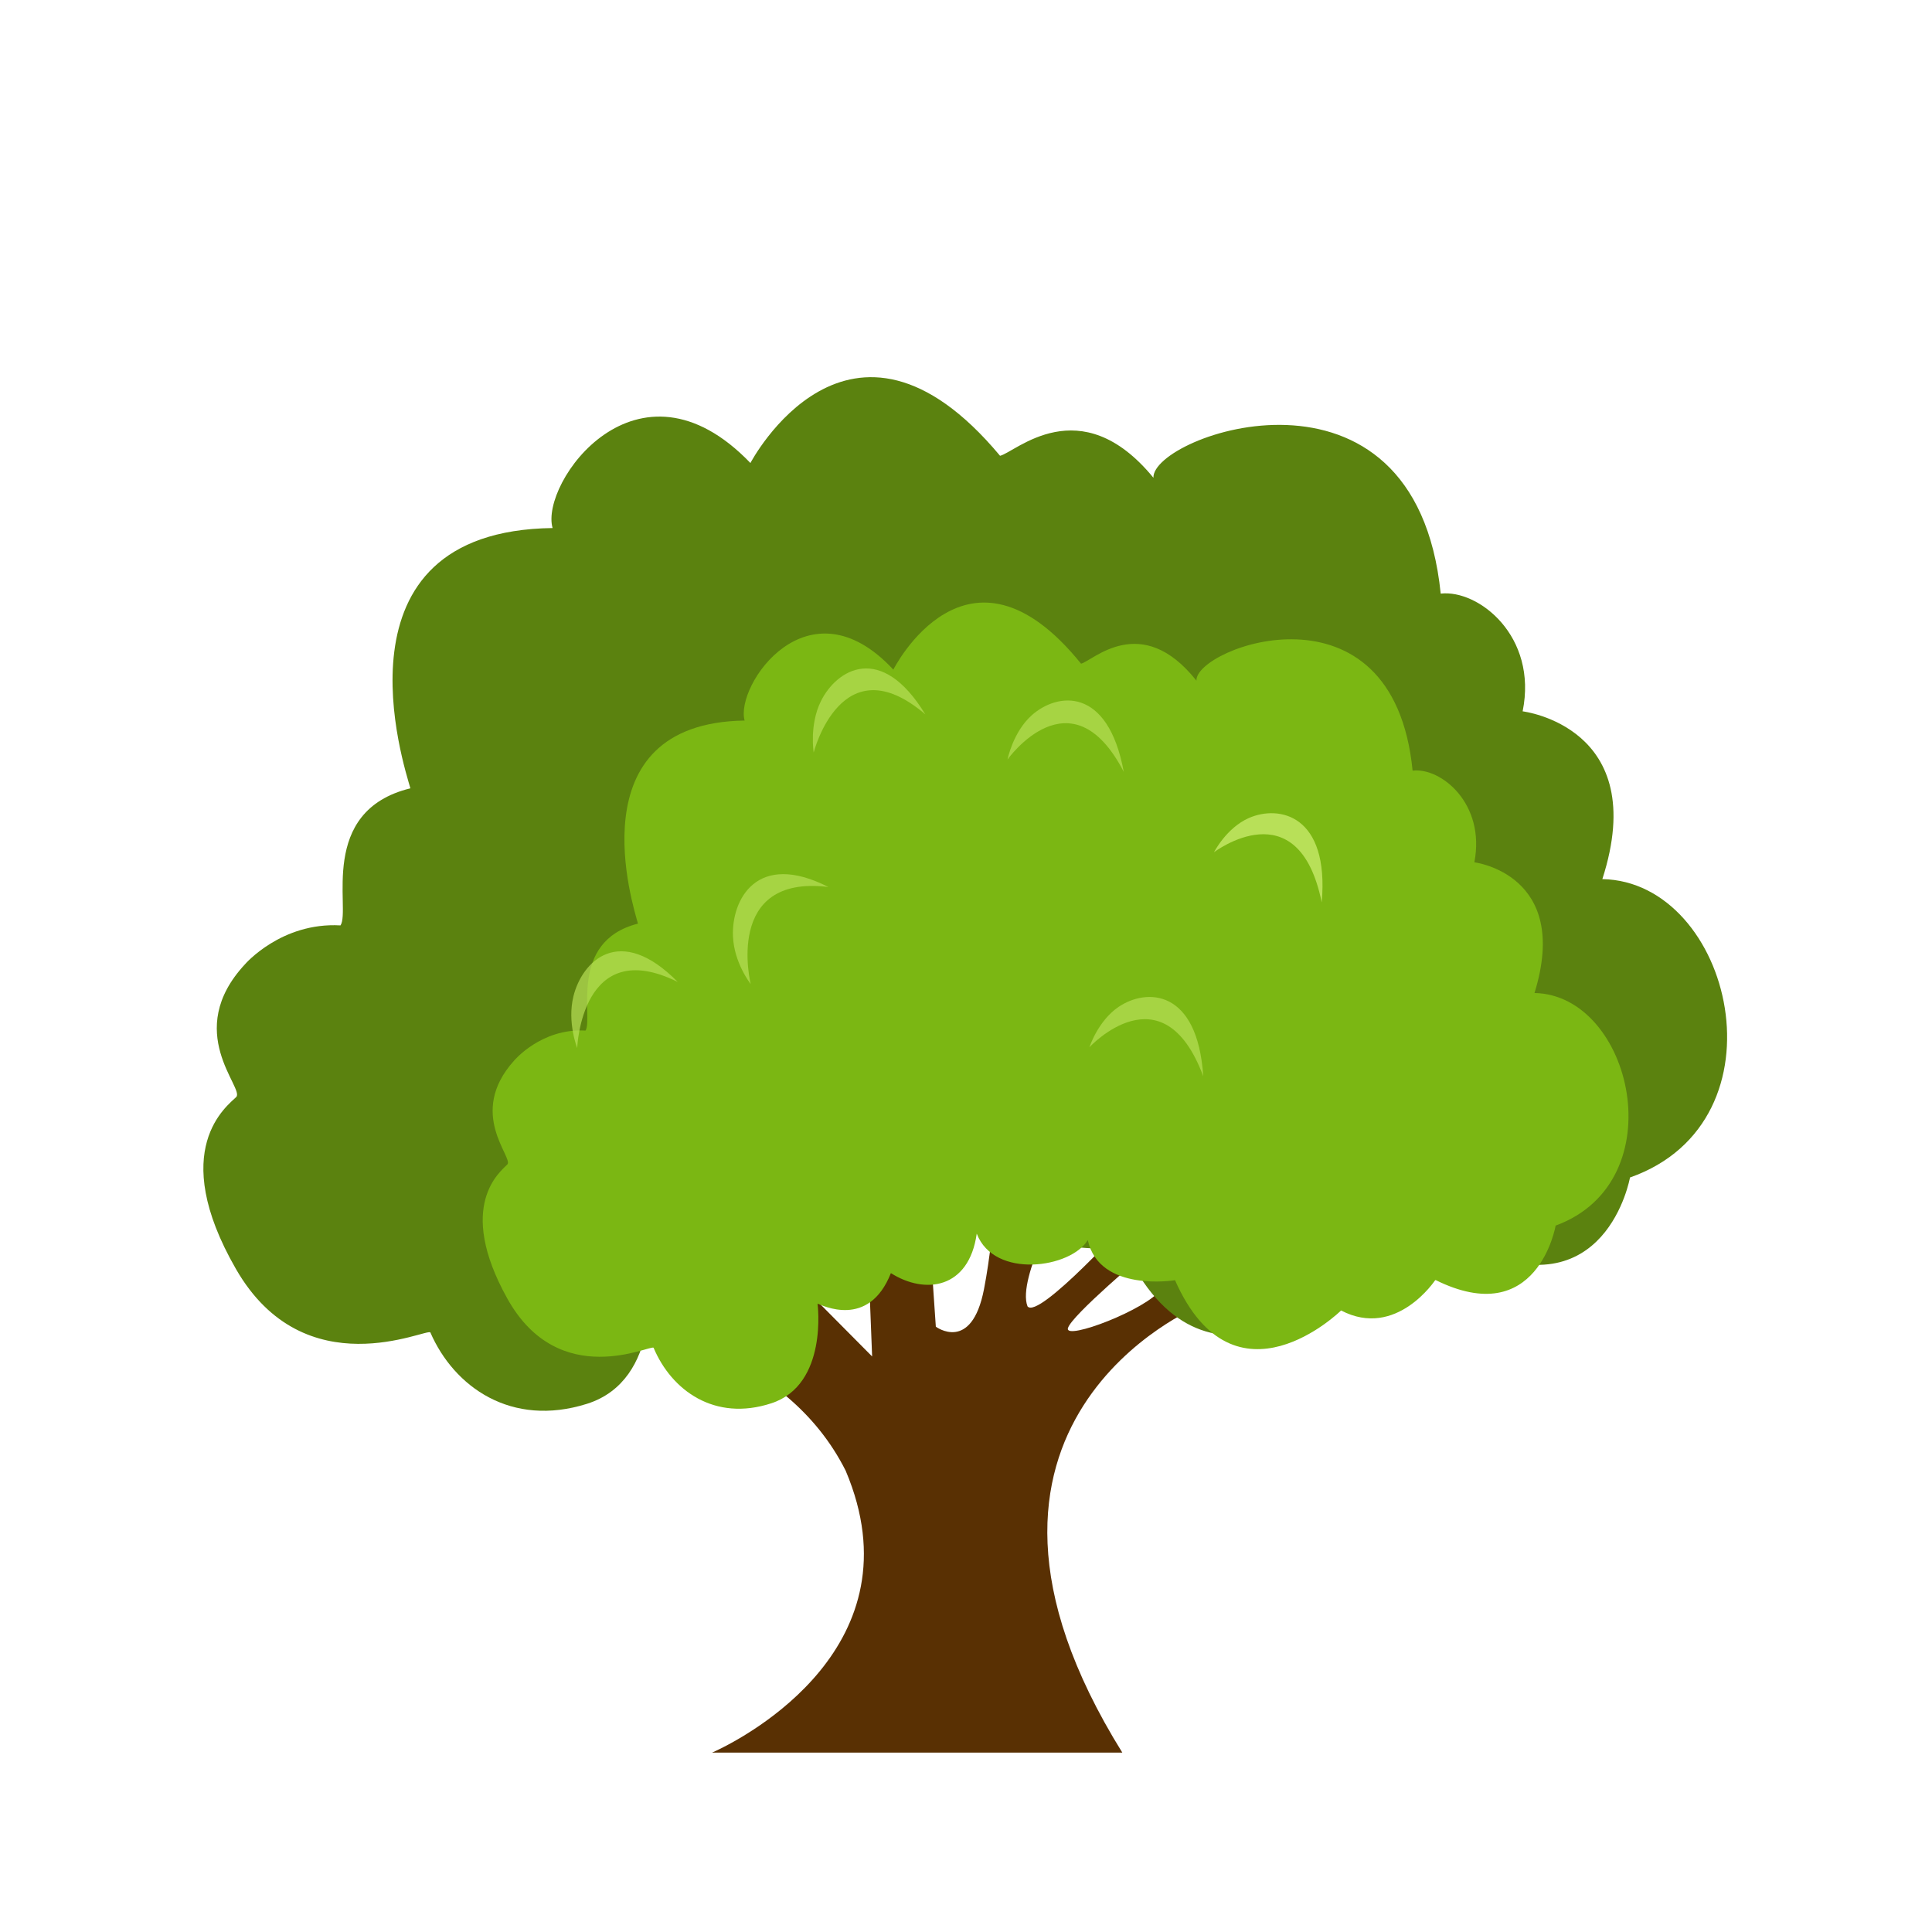 
<svg xmlns="http://www.w3.org/2000/svg" viewBox="-10 -10 190 190">
  <style>
    .tree__body {
      stroke: #000;
      stroke-width: 0px;
    }
  </style>
  <defs>
    <filter id="shadow" x="-50%" y="-50%" width="200%" height="200%">
      <feOffset result="offOut" in="SourceAlpha" dx="10" dy="10" />
      <feGaussianBlur result="blurOut" in="colorOut" stdDeviation="10" />
      <feBlend in="SourceGraphic" in2="blurOut" mode="normal" />
    </filter>
  </defs>
  <g class="tree__body" filter="url(#shadow)">
    <path d="m90.372,152.356c-20.197,-32.474 7.488,-43.888 7.488,-43.888s-2.292,-3.696 -3.668,-1.694c-1.375,2.002 -9.475,5.082 -9.17,3.85s7.642,-7.392 7.642,-7.392l-1.375,-3.541s-9.17,10.164 -10.24,8.778c-1.07,-2.772 3.668,-11.087 3.668,-11.087l-6.724,-3.696s0,6.776 -1.222,13.09s-4.738,3.696 -4.738,3.696l-1.222,-17.863l-5.808,1.232l0.765,19.557l-14.825,-14.937l-4.738,4.003c4.279,3.388 14.748,13.475 11.615,12.012c-2.445,-2.926 -14.518,-6.16 -14.518,-6.16l0,2.618s13.907,1.848 19.867,13.705c7.275,17.2 -9.788,26.14 -12.722,27.527c-0.271,0.129 -0.421,0.192 -0.421,0.192l40.346,0l0,0z" fill="#593003" id="trunk"/>
    <path d="m43.77,105.504s1.394,10.208 -6.048,12.553c-7.442,2.345 -13.069,-1.66 -15.398,-7.017c-0.262,-0.486 -12.335,5.549 -19.118,-6.239c-6.783,-11.789 -0.827,-16.062 0.025,-16.918c0.852,-0.856 -5.303,-6.432 0.87,-13.062c0,0 3.566,-4.143 9.384,-3.814c1.038,-1.524 -2.295,-11.246 6.874,-13.481c-0.555,-2.008 -8.33,-25.308 13.985,-25.597c-1.268,-4.39 8.315,-17.976 19.455,-6.395c0,0 9.698,-18.508 24.549,-0.711c1.488,-0.32 7.872,-6.627 15.086,2.164c-0.206,-4.178 25.736,-13.454 28.25,11.392c3.72,-0.424 9.558,4.189 8.058,11.576c0,0 12.669,1.517 7.839,16.5c12.751,0.233 18.455,23.799 2.719,29.343c0,0 -2.357,13.273 -15.737,6.829c0,0 -5.112,7.488 -12.332,3.836c0,0 -13.94,13.176 -21.711,-3.851c0,0 -9.899,1.581 -11.404,-5.086c-2.157,3.53 -12.222,4.961 -14.514,-0.824c-1.036,6.985 -6.775,7.699 -11.234,4.962c-2.928,7.102 -9.039,4.002 -9.597,3.84l-0,0z" fill="#5B820F" id="back-green"/>
    <path filter="url(#shadow)" d="m50.401,98.208s1.059,7.957 -4.535,9.793c-5.595,1.837 -9.83,-1.278 -11.588,-5.452c-0.198,-0.379 -9.271,4.34 -14.385,-4.842s-0.64,-12.521 0,-13.189c0.639,-0.668 -3.995,-5.008 0.639,-10.184c0,0 2.677,-3.234 7.053,-2.984c0.779,-1.189 -1.738,-8.765 5.155,-10.518c-0.42,-1.565 -6.293,-19.72 10.489,-19.971c-0.959,-3.422 6.234,-14.024 14.625,-5.008c0,0 7.273,-14.44 18.461,-0.584c1.119,-0.251 5.913,-5.176 11.348,1.67c-0.16,-3.256 19.34,-10.519 21.258,8.849c2.797,-0.336 7.193,3.254 6.073,9.015c0,0 9.53,1.168 5.914,12.854c9.59,0.167 13.906,18.532 2.078,22.873c0,0 -1.758,10.351 -11.828,5.342c0,0 -3.836,5.844 -9.27,3.005c0,0 -10.469,10.288 -16.332,-2.977c0,0 -7.443,1.244 -8.582,-3.952c-1.619,2.755 -9.186,3.882 -10.917,-0.626c-0.771,5.447 -5.087,6.01 -8.443,3.882c-2.194,5.54 -6.794,3.13 -7.213,3.005l0,-0z" fill="#7BB713" id="Front-green"/>
    <g id="LeafyShadows">
      <path id="svg_3" d="m60.021,54.007s2.745,-10.783 10.979,-3.754c-4.359,-7.149 -8.738,-4.415 -10.279,-1.278c-1.14,2.32 -0.7,5.032 -0.7,5.032l-0,0zm19.063,0.686s6.247,-8.789 11.433,1.216c-1.565,-8.462 -6.551,-7.805 -9.054,-5.565c-1.852,1.657 -2.379,4.349 -2.379,4.349zm-25.258,22.081s-2.674,-10.804 7.641,-9.544c-7.057,-3.598 -9.528,1.266 -9.385,4.838c0.105,2.642 1.745,4.707 1.745,4.707l0,0zm33.312,6.216s7.22,-7.812 11.195,2.858c-0.565,-8.617 -5.585,-8.686 -8.329,-6.826c-2.029,1.375 -2.866,3.969 -2.866,3.969l-0,0zm-50.375,0.078s0.412,-11.197 9.891,-6.498c-5.736,-5.821 -9.422,-2.027 -10.264,1.423c-0.623,2.552 0.373,5.075 0.373,5.075l-0,-0z" fill="#B8E058" opacity="0.7"/>
      <path id="svg_4" d="m99.388,63.814s8.309,-6.33 10.594,4.936c0.761,-8.598 -4.175,-9.617 -7.163,-8.304c-2.21,0.971 -3.431,3.368 -3.431,3.368z" fill="#B8E058"/>
    </g>
  </g>
</svg>